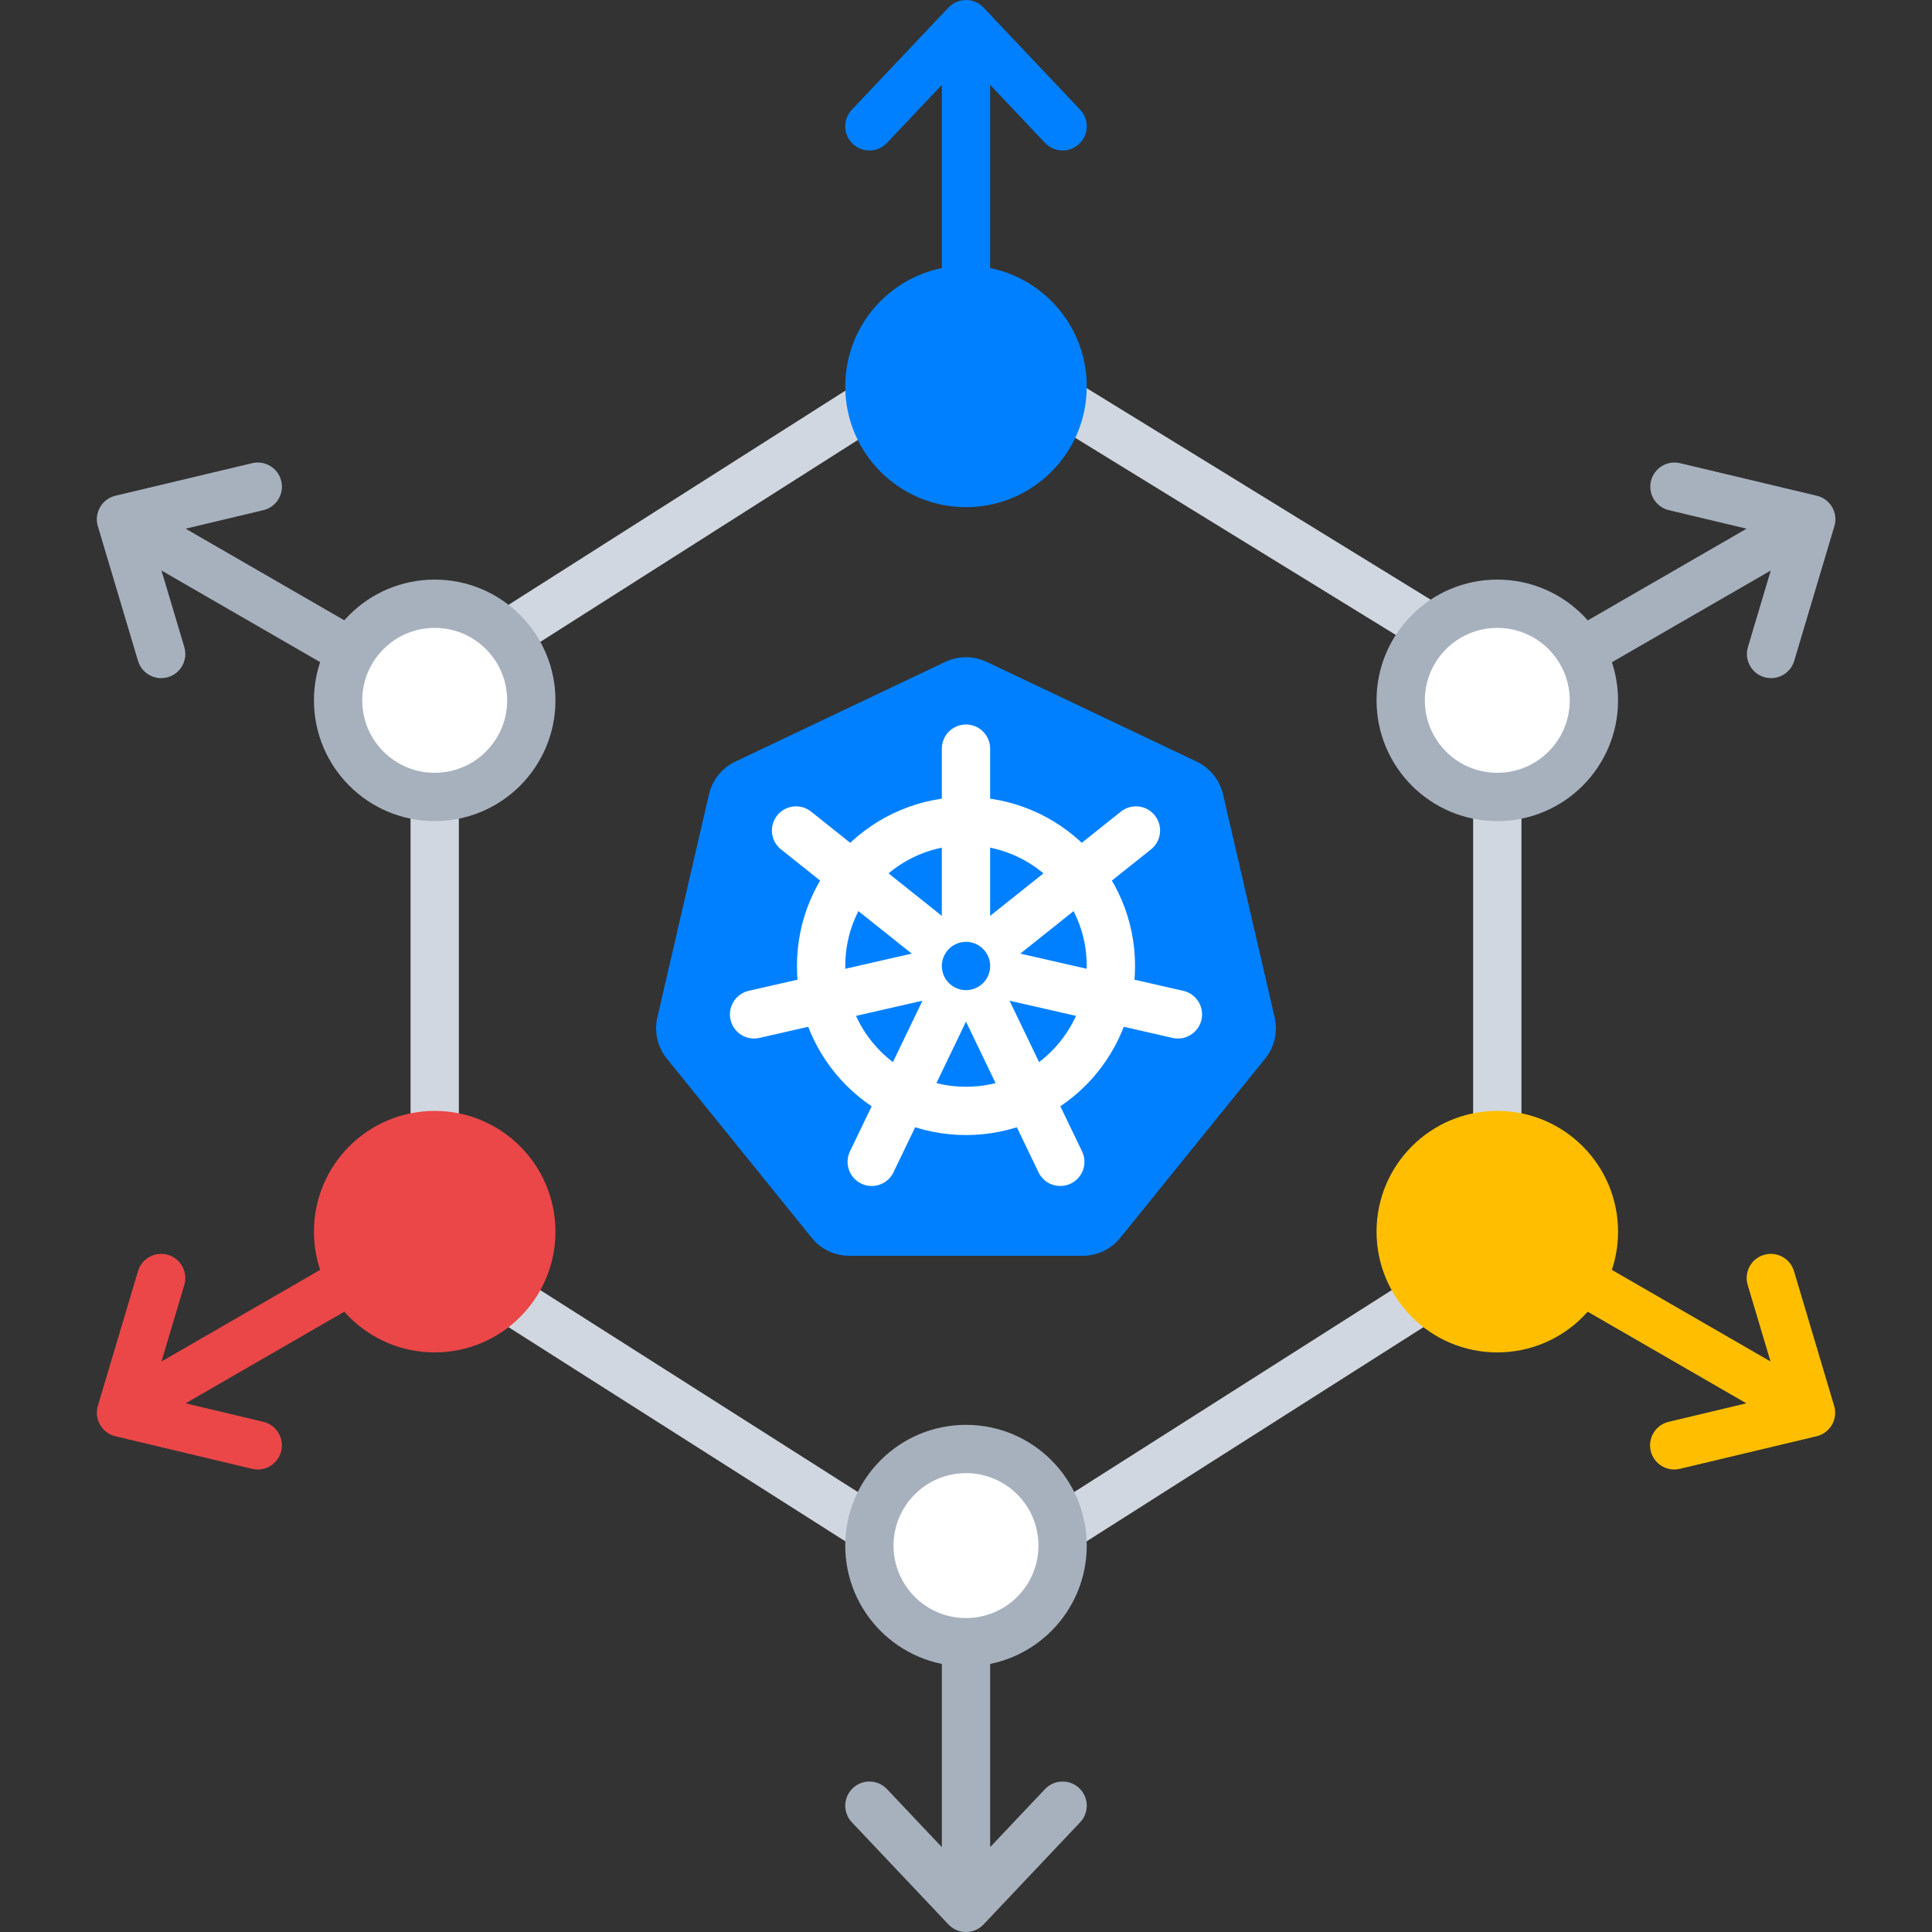 <svg width="80" height="80" viewBox="0 0 80 80" fill="none" xmlns="http://www.w3.org/2000/svg">
<rect x="0" y="0" width="80" height="80" fill="#333333" stroke="none"/>
<path d="M18 28.174L40.009 14.179L62 27.702V51.826L40 65.815L18 51.826V28.174Z" stroke="#D1D7E0" stroke-width="2"/>
<path d="M39.142 27.407C39.685 27.15 40.315 27.15 40.858 27.407L49.553 31.537C50.104 31.799 50.505 32.298 50.643 32.893L52.78 42.127C52.919 42.727 52.774 43.357 52.387 43.836L46.386 51.258C46.006 51.727 45.435 52 44.831 52H35.169C34.565 52 33.994 51.727 33.614 51.258L27.613 43.836C27.226 43.357 27.081 42.727 27.22 42.127L29.357 32.893C29.495 32.298 29.896 31.799 30.447 31.537L39.142 27.407Z" fill="#0080FF"/>
<circle cx="40" cy="40" r="6" stroke="white" stroke-width="2"/>
<path d="M39.999 40V31M39.999 40L32.963 34.389M39.999 40L31.225 42.003M39.999 40L36.096 48.109M40.001 40L47.037 34.389M40.001 40L48.775 42.003M40.001 40L43.904 48.109" stroke="white" stroke-width="2" stroke-linecap="round"/>
<circle cx="40" cy="40" r="1" fill="#0080FF"/>
<path d="M39 16C39 16.552 39.448 17 40 17C40.552 17 41 16.552 41 16H39ZM40 1L40.727 0.313C40.538 0.113 40.275 0 40 0C39.725 0 39.462 0.113 39.273 0.313L40 1ZM35.273 4.544C34.894 4.945 34.912 5.578 35.313 5.957C35.714 6.337 36.347 6.319 36.727 5.918L35.273 4.544ZM43.273 5.918C43.653 6.319 44.286 6.337 44.687 5.957C45.088 5.578 45.106 4.945 44.727 4.544L43.273 5.918ZM41 16V1H39V16H41ZM39.273 0.313L35.273 4.544L36.727 5.918L40.727 1.687L39.273 0.313ZM39.273 1.687L43.273 5.918L44.727 4.544L40.727 0.313L39.273 1.687Z" fill="#0080FF"/>
<path d="M17.5 29.867C17.978 30.143 18.59 29.979 18.866 29.501C19.142 29.022 18.978 28.411 18.5 28.135L17.5 29.867ZM5.01 21.501L4.778 20.528C4.511 20.592 4.281 20.763 4.144 21.001C4.006 21.239 3.973 21.523 4.051 21.787L5.01 21.501ZM5.715 27.366C5.873 27.895 6.43 28.196 6.96 28.038C7.489 27.881 7.79 27.324 7.632 26.794L5.715 27.366ZM10.905 21.125C11.443 20.997 11.774 20.458 11.646 19.92C11.519 19.383 10.979 19.051 10.442 19.179L10.905 21.125ZM18.5 28.135L5.51 20.635L4.51 22.367L17.5 29.867L18.5 28.135ZM4.051 21.787L5.715 27.366L7.632 26.794L5.968 21.215L4.051 21.787ZM5.241 22.474L10.905 21.125L10.442 19.179L4.778 20.528L5.241 22.474Z" fill="#A7B1BE"/>
<path d="M17.5 50.133C17.978 49.857 18.59 50.021 18.866 50.499C19.142 50.978 18.978 51.589 18.5 51.865L17.5 50.133ZM5.01 58.499L4.778 59.472C4.511 59.408 4.281 59.237 4.144 58.999C4.006 58.761 3.973 58.477 4.051 58.214L5.01 58.499ZM5.715 52.634C5.873 52.105 6.43 51.804 6.96 51.962C7.489 52.119 7.79 52.676 7.632 53.206L5.715 52.634ZM10.905 58.875C11.443 59.003 11.774 59.542 11.646 60.08C11.519 60.617 10.979 60.949 10.442 60.821L10.905 58.875ZM18.5 51.865L5.51 59.365L4.51 57.633L17.5 50.133L18.5 51.865ZM4.051 58.214L5.715 52.634L7.632 53.206L5.968 58.785L4.051 58.214ZM5.241 57.526L10.905 58.875L10.442 60.821L4.778 59.472L5.241 57.526Z" fill="#EB4748"/>
<path d="M62.51 29.867C62.031 30.143 61.42 29.979 61.144 29.501C60.867 29.022 61.031 28.411 61.51 28.135L62.51 29.867ZM75 21.501L75.232 20.528C75.499 20.592 75.729 20.763 75.866 21.001C76.004 21.239 76.037 21.523 75.958 21.787L75 21.501ZM74.294 27.366C74.136 27.895 73.579 28.196 73.05 28.038C72.521 27.881 72.22 27.324 72.378 26.794L74.294 27.366ZM69.104 21.125C68.567 20.997 68.235 20.458 68.363 19.92C68.491 19.383 69.03 19.051 69.568 19.179L69.104 21.125ZM61.51 28.135L74.5 20.635L75.5 22.367L62.51 29.867L61.51 28.135ZM75.958 21.787L74.294 27.366L72.378 26.794L74.042 21.215L75.958 21.787ZM74.768 22.474L69.104 21.125L69.568 19.179L75.232 20.528L74.768 22.474Z" fill="#A7B1BE"/>
<path d="M62.5 50.133C62.022 49.857 61.41 50.021 61.134 50.499C60.858 50.978 61.022 51.589 61.5 51.865L62.5 50.133ZM74.99 58.499L75.222 59.472C75.489 59.408 75.719 59.237 75.856 58.999C75.994 58.761 76.027 58.477 75.948 58.214L74.99 58.499ZM74.285 52.634C74.127 52.105 73.57 51.804 73.04 51.962C72.511 52.119 72.21 52.676 72.368 53.206L74.285 52.634ZM69.095 58.875C68.557 59.003 68.225 59.542 68.353 60.08C68.481 60.617 69.021 60.949 69.558 60.821L69.095 58.875ZM61.5 51.865L74.49 59.365L75.49 57.633L62.5 50.133L61.5 51.865ZM75.948 58.214L74.285 52.634L72.368 53.206L74.032 58.785L75.948 58.214ZM74.759 57.526L69.095 58.875L69.558 60.821L75.222 59.472L74.759 57.526Z" fill="#FFBF00"/>
<path d="M41 64C41 63.448 40.552 63 40 63C39.448 63 39 63.448 39 64H41ZM40 79L39.273 79.687C39.462 79.887 39.725 80 40 80C40.275 80 40.538 79.887 40.727 79.687L40 79ZM44.727 75.456C45.106 75.055 45.088 74.422 44.687 74.043C44.286 73.663 43.653 73.681 43.273 74.082L44.727 75.456ZM36.727 74.082C36.347 73.681 35.714 73.663 35.313 74.043C34.912 74.422 34.894 75.055 35.273 75.456L36.727 74.082ZM39 64V79H41V64H39ZM40.727 79.687L44.727 75.456L43.273 74.082L39.273 78.313L40.727 79.687ZM40.727 78.313L36.727 74.082L35.273 75.456L39.273 79.687L40.727 78.313Z" fill="#A7B1BE"/>
<circle cx="40" cy="16" r="5" fill="#0080FF"/>
<circle cx="40" cy="64" r="4" fill="white" stroke="#A7B1BE" stroke-width="2"/>
<circle cx="18" cy="29" r="4" fill="white" stroke="#A7B1BE" stroke-width="2"/>
<circle cx="18" cy="51" r="5" fill="#EB4748"/>
<circle cx="62" cy="29" r="4" fill="white" stroke="#A7B1BE" stroke-width="2"/>
<circle cx="62" cy="51" r="5" fill="#FFBF00"/>
</svg>
